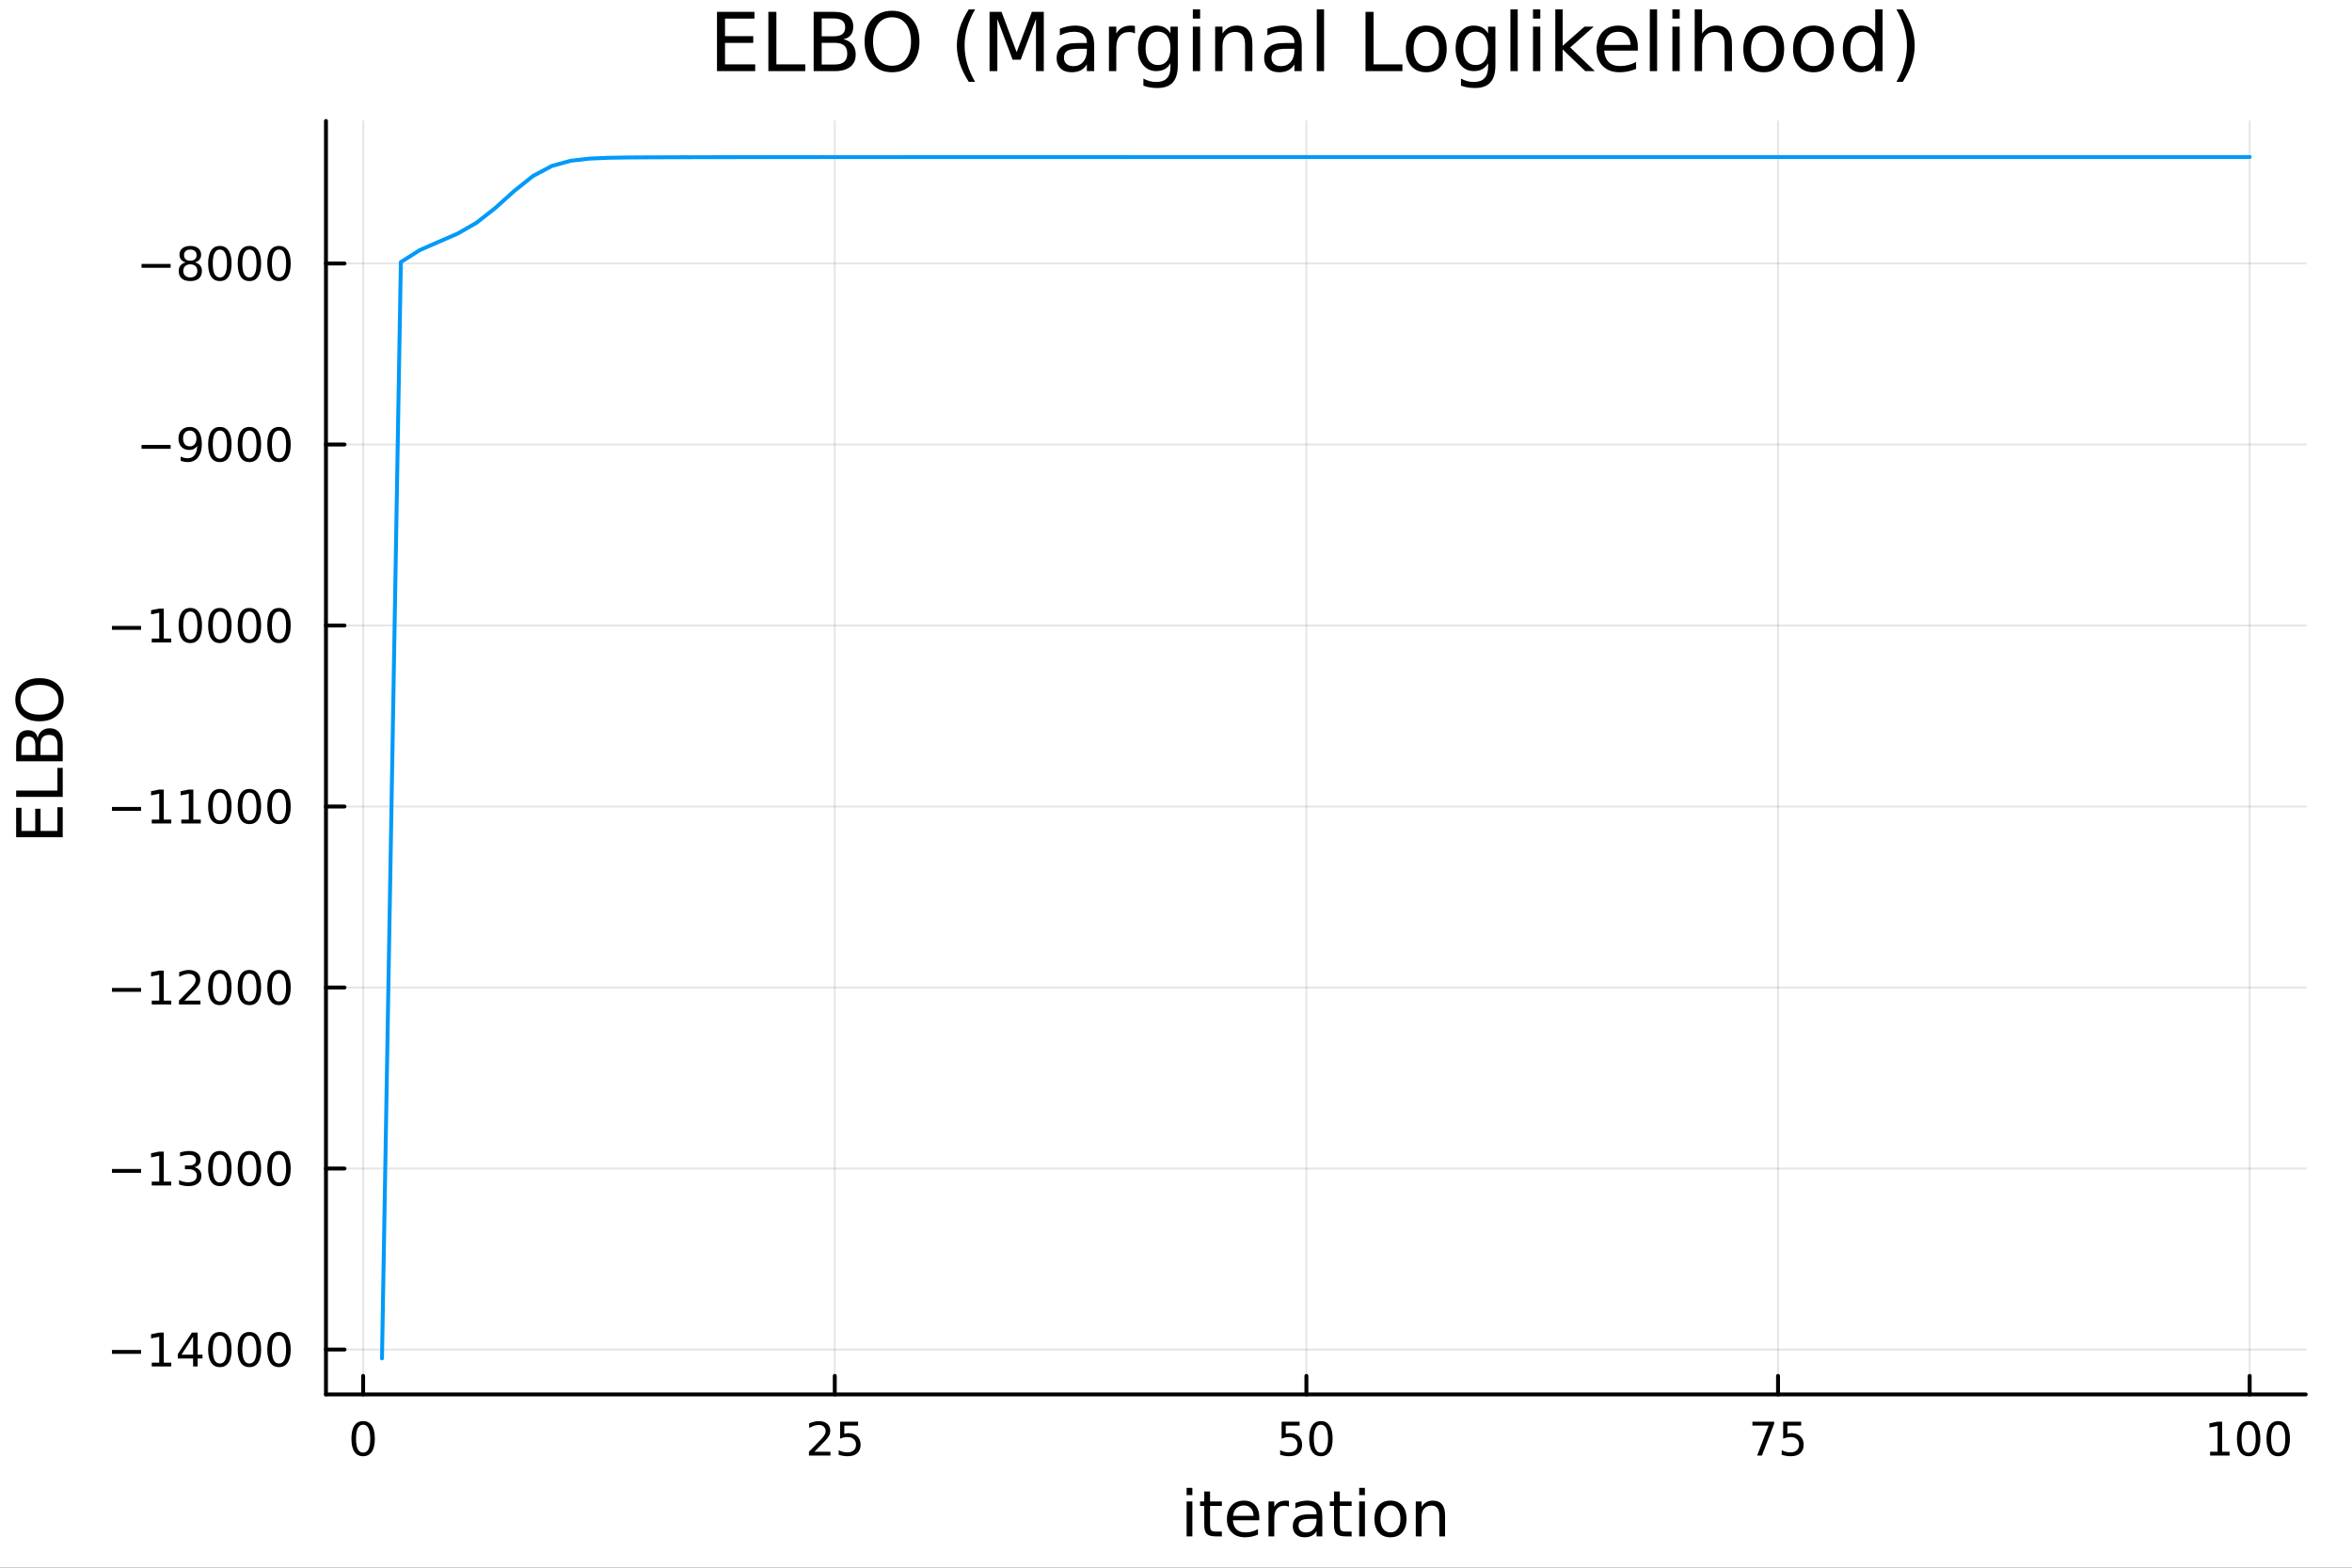 <?xml version="1.0" encoding="utf-8"?>
<svg xmlns="http://www.w3.org/2000/svg" xmlns:xlink="http://www.w3.org/1999/xlink" width="600" height="400" viewBox="0 0 2400 1600">
<rect x="0" y="0" width="2400" height="1600" fill="#333333" stroke="none"/>
<defs>
  <clipPath id="clip140">
    <rect x="0" y="0" width="2400" height="1600"/>
  </clipPath>
</defs>
<path clip-path="url(#clip140)" d="M0 1600 L2400 1600 L2400 0 L0 0  Z" fill="#ffffff" fill-rule="evenodd" fill-opacity="1"/>
<defs>
  <clipPath id="clip141">
    <rect x="480" y="0" width="1681" height="1600"/>
  </clipPath>
</defs>
<path clip-path="url(#clip140)" d="M332.62 1423.18 L2352.76 1423.18 L2352.76 123.472 L332.62 123.472  Z" fill="#ffffff" fill-rule="evenodd" fill-opacity="1"/>
<defs>
  <clipPath id="clip142">
    <rect x="332" y="123" width="2021" height="1301"/>
  </clipPath>
</defs>
<polyline clip-path="url(#clip142)" style="stroke:#000000; stroke-linecap:round; stroke-linejoin:round; stroke-width:2; stroke-opacity:0.1; fill:none" points="370.544,1423.18 370.544,123.472 "/>
<polyline clip-path="url(#clip142)" style="stroke:#000000; stroke-linecap:round; stroke-linejoin:round; stroke-width:2; stroke-opacity:0.1; fill:none" points="851.803,1423.18 851.803,123.472 "/>
<polyline clip-path="url(#clip142)" style="stroke:#000000; stroke-linecap:round; stroke-linejoin:round; stroke-width:2; stroke-opacity:0.1; fill:none" points="1333.06,1423.18 1333.06,123.472 "/>
<polyline clip-path="url(#clip142)" style="stroke:#000000; stroke-linecap:round; stroke-linejoin:round; stroke-width:2; stroke-opacity:0.1; fill:none" points="1814.32,1423.18 1814.32,123.472 "/>
<polyline clip-path="url(#clip142)" style="stroke:#000000; stroke-linecap:round; stroke-linejoin:round; stroke-width:2; stroke-opacity:0.1; fill:none" points="2295.58,1423.18 2295.58,123.472 "/>
<polyline clip-path="url(#clip142)" style="stroke:#000000; stroke-linecap:round; stroke-linejoin:round; stroke-width:2; stroke-opacity:0.1; fill:none" points="332.62,1377.35 2352.76,1377.35 "/>
<polyline clip-path="url(#clip142)" style="stroke:#000000; stroke-linecap:round; stroke-linejoin:round; stroke-width:2; stroke-opacity:0.1; fill:none" points="332.62,1192.61 2352.76,1192.61 "/>
<polyline clip-path="url(#clip142)" style="stroke:#000000; stroke-linecap:round; stroke-linejoin:round; stroke-width:2; stroke-opacity:0.1; fill:none" points="332.62,1007.87 2352.76,1007.87 "/>
<polyline clip-path="url(#clip142)" style="stroke:#000000; stroke-linecap:round; stroke-linejoin:round; stroke-width:2; stroke-opacity:0.1; fill:none" points="332.62,823.135 2352.76,823.135 "/>
<polyline clip-path="url(#clip142)" style="stroke:#000000; stroke-linecap:round; stroke-linejoin:round; stroke-width:2; stroke-opacity:0.1; fill:none" points="332.62,638.396 2352.76,638.396 "/>
<polyline clip-path="url(#clip142)" style="stroke:#000000; stroke-linecap:round; stroke-linejoin:round; stroke-width:2; stroke-opacity:0.1; fill:none" points="332.62,453.657 2352.76,453.657 "/>
<polyline clip-path="url(#clip142)" style="stroke:#000000; stroke-linecap:round; stroke-linejoin:round; stroke-width:2; stroke-opacity:0.1; fill:none" points="332.62,268.918 2352.76,268.918 "/>
<polyline clip-path="url(#clip140)" style="stroke:#000000; stroke-linecap:round; stroke-linejoin:round; stroke-width:4; stroke-opacity:1; fill:none" points="332.62,1423.18 2352.76,1423.18 "/>
<polyline clip-path="url(#clip140)" style="stroke:#000000; stroke-linecap:round; stroke-linejoin:round; stroke-width:4; stroke-opacity:1; fill:none" points="370.544,1423.18 370.544,1404.28 "/>
<polyline clip-path="url(#clip140)" style="stroke:#000000; stroke-linecap:round; stroke-linejoin:round; stroke-width:4; stroke-opacity:1; fill:none" points="851.803,1423.18 851.803,1404.28 "/>
<polyline clip-path="url(#clip140)" style="stroke:#000000; stroke-linecap:round; stroke-linejoin:round; stroke-width:4; stroke-opacity:1; fill:none" points="1333.06,1423.18 1333.06,1404.28 "/>
<polyline clip-path="url(#clip140)" style="stroke:#000000; stroke-linecap:round; stroke-linejoin:round; stroke-width:4; stroke-opacity:1; fill:none" points="1814.32,1423.18 1814.32,1404.28 "/>
<polyline clip-path="url(#clip140)" style="stroke:#000000; stroke-linecap:round; stroke-linejoin:round; stroke-width:4; stroke-opacity:1; fill:none" points="2295.58,1423.18 2295.58,1404.28 "/>
<path clip-path="url(#clip140)" d="M370.544 1454.1 Q366.932 1454.1 365.104 1457.66 Q363.298 1461.2 363.298 1468.33 Q363.298 1475.44 365.104 1479.01 Q366.932 1482.55 370.544 1482.55 Q374.178 1482.55 375.983 1479.01 Q377.812 1475.44 377.812 1468.33 Q377.812 1461.2 375.983 1457.66 Q374.178 1454.1 370.544 1454.1 M370.544 1450.39 Q376.354 1450.39 379.409 1455 Q382.488 1459.58 382.488 1468.33 Q382.488 1477.06 379.409 1481.67 Q376.354 1486.25 370.544 1486.25 Q364.733 1486.25 361.655 1481.67 Q358.599 1477.06 358.599 1468.33 Q358.599 1459.58 361.655 1455 Q364.733 1450.39 370.544 1450.39 Z" fill="#000000" fill-rule="nonzero" fill-opacity="1" /><path clip-path="url(#clip140)" d="M831.074 1481.64 L847.394 1481.64 L847.394 1485.58 L825.449 1485.58 L825.449 1481.64 Q828.111 1478.89 832.695 1474.26 Q837.301 1469.61 838.482 1468.27 Q840.727 1465.74 841.607 1464.01 Q842.509 1462.25 842.509 1460.56 Q842.509 1457.8 840.565 1456.07 Q838.644 1454.33 835.542 1454.33 Q833.343 1454.33 830.889 1455.09 Q828.458 1455.86 825.681 1457.41 L825.681 1452.69 Q828.505 1451.55 830.958 1450.97 Q833.412 1450.39 835.449 1450.39 Q840.819 1450.39 844.014 1453.08 Q847.208 1455.77 847.208 1460.26 Q847.208 1462.39 846.398 1464.31 Q845.611 1466.2 843.505 1468.8 Q842.926 1469.47 839.824 1472.69 Q836.722 1475.88 831.074 1481.64 Z" fill="#000000" fill-rule="nonzero" fill-opacity="1" /><path clip-path="url(#clip140)" d="M857.255 1451.02 L875.611 1451.02 L875.611 1454.96 L861.537 1454.96 L861.537 1463.43 Q862.555 1463.08 863.574 1462.92 Q864.593 1462.73 865.611 1462.73 Q871.398 1462.73 874.778 1465.9 Q878.157 1469.08 878.157 1474.49 Q878.157 1480.07 874.685 1483.17 Q871.213 1486.25 864.893 1486.25 Q862.718 1486.25 860.449 1485.88 Q858.204 1485.51 855.796 1484.77 L855.796 1480.07 Q857.88 1481.2 860.102 1481.76 Q862.324 1482.32 864.801 1482.32 Q868.805 1482.32 871.143 1480.21 Q873.481 1478.1 873.481 1474.49 Q873.481 1470.88 871.143 1468.77 Q868.805 1466.67 864.801 1466.67 Q862.926 1466.67 861.051 1467.08 Q859.199 1467.5 857.255 1468.38 L857.255 1451.02 Z" fill="#000000" fill-rule="nonzero" fill-opacity="1" /><path clip-path="url(#clip140)" d="M1307.76 1451.02 L1326.12 1451.02 L1326.12 1454.96 L1312.04 1454.96 L1312.04 1463.43 Q1313.06 1463.08 1314.08 1462.92 Q1315.1 1462.73 1316.12 1462.73 Q1321.91 1462.73 1325.29 1465.9 Q1328.66 1469.08 1328.66 1474.49 Q1328.66 1480.07 1325.19 1483.17 Q1321.72 1486.25 1315.4 1486.25 Q1313.23 1486.25 1310.96 1485.88 Q1308.71 1485.51 1306.3 1484.77 L1306.3 1480.07 Q1308.39 1481.2 1310.61 1481.76 Q1312.83 1482.32 1315.31 1482.32 Q1319.31 1482.32 1321.65 1480.21 Q1323.99 1478.1 1323.99 1474.49 Q1323.99 1470.88 1321.65 1468.77 Q1319.31 1466.67 1315.31 1466.67 Q1313.43 1466.67 1311.56 1467.08 Q1309.71 1467.5 1307.76 1468.38 L1307.76 1451.02 Z" fill="#000000" fill-rule="nonzero" fill-opacity="1" /><path clip-path="url(#clip140)" d="M1347.88 1454.1 Q1344.27 1454.1 1342.44 1457.66 Q1340.63 1461.2 1340.63 1468.33 Q1340.63 1475.44 1342.44 1479.01 Q1344.27 1482.55 1347.88 1482.55 Q1351.51 1482.55 1353.32 1479.01 Q1355.15 1475.44 1355.15 1468.33 Q1355.15 1461.2 1353.32 1457.66 Q1351.51 1454.1 1347.88 1454.1 M1347.88 1450.39 Q1353.69 1450.39 1356.74 1455 Q1359.82 1459.58 1359.82 1468.33 Q1359.82 1477.06 1356.74 1481.67 Q1353.69 1486.25 1347.88 1486.25 Q1342.07 1486.25 1338.99 1481.67 Q1335.93 1477.06 1335.93 1468.33 Q1335.93 1459.58 1338.99 1455 Q1342.07 1450.39 1347.88 1450.39 Z" fill="#000000" fill-rule="nonzero" fill-opacity="1" /><path clip-path="url(#clip140)" d="M1788.18 1451.02 L1810.4 1451.02 L1810.4 1453.01 L1797.85 1485.58 L1792.97 1485.58 L1804.77 1454.96 L1788.18 1454.96 L1788.18 1451.02 Z" fill="#000000" fill-rule="nonzero" fill-opacity="1" /><path clip-path="url(#clip140)" d="M1819.57 1451.02 L1837.92 1451.02 L1837.92 1454.96 L1823.85 1454.96 L1823.85 1463.43 Q1824.87 1463.08 1825.89 1462.92 Q1826.9 1462.73 1827.92 1462.73 Q1833.71 1462.73 1837.09 1465.9 Q1840.47 1469.08 1840.47 1474.49 Q1840.47 1480.07 1837 1483.17 Q1833.52 1486.25 1827.2 1486.25 Q1825.03 1486.25 1822.76 1485.88 Q1820.51 1485.51 1818.11 1484.77 L1818.11 1480.07 Q1820.19 1481.2 1822.41 1481.76 Q1824.64 1482.32 1827.11 1482.32 Q1831.12 1482.32 1833.45 1480.21 Q1835.79 1478.1 1835.79 1474.49 Q1835.79 1470.88 1833.45 1468.77 Q1831.12 1466.67 1827.11 1466.67 Q1825.24 1466.67 1823.36 1467.08 Q1821.51 1467.5 1819.57 1468.38 L1819.57 1451.02 Z" fill="#000000" fill-rule="nonzero" fill-opacity="1" /><path clip-path="url(#clip140)" d="M2255.19 1481.64 L2262.83 1481.64 L2262.83 1455.28 L2254.52 1456.95 L2254.52 1452.69 L2262.78 1451.02 L2267.46 1451.02 L2267.46 1481.64 L2275.1 1481.64 L2275.1 1485.58 L2255.19 1485.58 L2255.19 1481.64 Z" fill="#000000" fill-rule="nonzero" fill-opacity="1" /><path clip-path="url(#clip140)" d="M2294.54 1454.1 Q2290.93 1454.1 2289.1 1457.66 Q2287.3 1461.2 2287.3 1468.33 Q2287.3 1475.44 2289.1 1479.01 Q2290.93 1482.55 2294.54 1482.55 Q2298.17 1482.55 2299.98 1479.01 Q2301.81 1475.44 2301.81 1468.33 Q2301.81 1461.2 2299.98 1457.66 Q2298.17 1454.1 2294.54 1454.1 M2294.54 1450.39 Q2300.35 1450.39 2303.41 1455 Q2306.48 1459.58 2306.48 1468.33 Q2306.48 1477.06 2303.41 1481.67 Q2300.35 1486.25 2294.54 1486.25 Q2288.73 1486.25 2285.65 1481.67 Q2282.6 1477.06 2282.6 1468.33 Q2282.6 1459.58 2285.65 1455 Q2288.73 1450.39 2294.54 1450.39 Z" fill="#000000" fill-rule="nonzero" fill-opacity="1" /><path clip-path="url(#clip140)" d="M2324.7 1454.1 Q2321.09 1454.1 2319.26 1457.66 Q2317.46 1461.2 2317.46 1468.33 Q2317.46 1475.44 2319.26 1479.01 Q2321.09 1482.55 2324.7 1482.55 Q2328.34 1482.55 2330.14 1479.01 Q2331.97 1475.44 2331.97 1468.33 Q2331.97 1461.2 2330.14 1457.66 Q2328.34 1454.1 2324.7 1454.1 M2324.7 1450.39 Q2330.51 1450.39 2333.57 1455 Q2336.65 1459.58 2336.65 1468.33 Q2336.65 1477.06 2333.57 1481.67 Q2330.51 1486.25 2324.7 1486.25 Q2318.89 1486.25 2315.81 1481.67 Q2312.76 1477.06 2312.76 1468.33 Q2312.76 1459.58 2315.81 1455 Q2318.89 1450.39 2324.7 1450.39 Z" fill="#000000" fill-rule="nonzero" fill-opacity="1" /><path clip-path="url(#clip140)" d="M1210.84 1532.4 L1216.69 1532.4 L1216.69 1568.04 L1210.84 1568.04 L1210.84 1532.4 M1210.84 1518.52 L1216.69 1518.52 L1216.69 1525.93 L1210.84 1525.93 L1210.84 1518.52 Z" fill="#000000" fill-rule="nonzero" fill-opacity="1" /><path clip-path="url(#clip140)" d="M1234.74 1522.27 L1234.74 1532.4 L1246.8 1532.4 L1246.8 1536.95 L1234.74 1536.95 L1234.74 1556.3 Q1234.74 1560.66 1235.92 1561.9 Q1237.13 1563.14 1240.79 1563.14 L1246.8 1563.14 L1246.8 1568.04 L1240.79 1568.04 Q1234.01 1568.04 1231.43 1565.53 Q1228.85 1562.98 1228.85 1556.3 L1228.85 1536.95 L1224.56 1536.95 L1224.56 1532.4 L1228.85 1532.4 L1228.85 1522.27 L1234.74 1522.27 Z" fill="#000000" fill-rule="nonzero" fill-opacity="1" /><path clip-path="url(#clip140)" d="M1285 1548.76 L1285 1551.62 L1258.07 1551.62 Q1258.45 1557.67 1261.7 1560.85 Q1264.98 1564 1270.8 1564 Q1274.18 1564 1277.33 1563.17 Q1280.51 1562.35 1283.63 1560.69 L1283.63 1566.23 Q1280.48 1567.57 1277.17 1568.27 Q1273.86 1568.97 1270.45 1568.97 Q1261.92 1568.97 1256.93 1564 Q1251.96 1559.04 1251.96 1550.57 Q1251.96 1541.82 1256.67 1536.69 Q1261.41 1531.54 1269.43 1531.54 Q1276.63 1531.54 1280.8 1536.18 Q1285 1540.8 1285 1548.76 M1279.14 1547.04 Q1279.08 1542.23 1276.44 1539.37 Q1273.83 1536.5 1269.5 1536.5 Q1264.6 1536.5 1261.64 1539.27 Q1258.71 1542.04 1258.26 1547.07 L1279.14 1547.04 Z" fill="#000000" fill-rule="nonzero" fill-opacity="1" /><path clip-path="url(#clip140)" d="M1315.27 1537.87 Q1314.28 1537.3 1313.1 1537.04 Q1311.96 1536.76 1310.56 1536.76 Q1305.59 1536.76 1302.92 1540 Q1300.28 1543.22 1300.28 1549.27 L1300.28 1568.04 L1294.39 1568.04 L1294.39 1532.4 L1300.28 1532.4 L1300.28 1537.93 Q1302.12 1534.69 1305.08 1533.13 Q1308.04 1531.54 1312.28 1531.54 Q1312.88 1531.54 1313.61 1531.63 Q1314.34 1531.7 1315.24 1531.85 L1315.27 1537.87 Z" fill="#000000" fill-rule="nonzero" fill-opacity="1" /><path clip-path="url(#clip140)" d="M1337.61 1550.12 Q1330.51 1550.12 1327.78 1551.75 Q1325.04 1553.37 1325.04 1557.29 Q1325.04 1560.4 1327.08 1562.25 Q1329.15 1564.07 1332.68 1564.07 Q1337.55 1564.07 1340.48 1560.63 Q1343.44 1557.16 1343.44 1551.43 L1343.44 1550.12 L1337.61 1550.12 M1349.29 1547.71 L1349.29 1568.04 L1343.44 1568.04 L1343.44 1562.63 Q1341.43 1565.88 1338.44 1567.44 Q1335.45 1568.97 1331.12 1568.97 Q1325.64 1568.97 1322.4 1565.91 Q1319.18 1562.82 1319.18 1557.67 Q1319.18 1551.65 1323.19 1548.6 Q1327.24 1545.54 1335.22 1545.54 L1343.44 1545.54 L1343.44 1544.97 Q1343.44 1540.93 1340.76 1538.73 Q1338.12 1536.5 1333.31 1536.5 Q1330.26 1536.5 1327.36 1537.23 Q1324.47 1537.97 1321.79 1539.43 L1321.79 1534.02 Q1325.01 1532.78 1328.03 1532.17 Q1331.05 1531.54 1333.92 1531.54 Q1341.65 1531.54 1345.47 1535.55 Q1349.29 1539.56 1349.29 1547.71 Z" fill="#000000" fill-rule="nonzero" fill-opacity="1" /><path clip-path="url(#clip140)" d="M1367.15 1522.27 L1367.15 1532.4 L1379.21 1532.4 L1379.21 1536.95 L1367.15 1536.95 L1367.15 1556.3 Q1367.15 1560.66 1368.33 1561.9 Q1369.54 1563.14 1373.2 1563.14 L1379.21 1563.14 L1379.21 1568.04 L1373.2 1568.04 Q1366.42 1568.04 1363.84 1565.53 Q1361.26 1562.98 1361.26 1556.3 L1361.26 1536.95 L1356.96 1536.95 L1356.96 1532.4 L1361.26 1532.4 L1361.26 1522.27 L1367.15 1522.27 Z" fill="#000000" fill-rule="nonzero" fill-opacity="1" /><path clip-path="url(#clip140)" d="M1386.91 1532.4 L1392.77 1532.4 L1392.77 1568.04 L1386.91 1568.04 L1386.91 1532.4 M1386.91 1518.52 L1392.77 1518.52 L1392.77 1525.93 L1386.91 1525.93 L1386.91 1518.52 Z" fill="#000000" fill-rule="nonzero" fill-opacity="1" /><path clip-path="url(#clip140)" d="M1418.84 1536.5 Q1414.13 1536.5 1411.39 1540.19 Q1408.65 1543.85 1408.65 1550.25 Q1408.65 1556.65 1411.36 1560.34 Q1414.1 1564 1418.84 1564 Q1423.52 1564 1426.25 1560.31 Q1428.99 1556.62 1428.99 1550.25 Q1428.99 1543.92 1426.25 1540.23 Q1423.52 1536.5 1418.84 1536.5 M1418.84 1531.54 Q1426.48 1531.54 1430.84 1536.5 Q1435.2 1541.47 1435.2 1550.25 Q1435.2 1559 1430.84 1564 Q1426.48 1568.97 1418.84 1568.97 Q1411.17 1568.97 1406.81 1564 Q1402.48 1559 1402.48 1550.25 Q1402.48 1541.47 1406.81 1536.5 Q1411.17 1531.54 1418.84 1531.54 Z" fill="#000000" fill-rule="nonzero" fill-opacity="1" /><path clip-path="url(#clip140)" d="M1474.54 1546.53 L1474.54 1568.04 L1468.68 1568.04 L1468.68 1546.72 Q1468.68 1541.66 1466.71 1539.14 Q1464.73 1536.63 1460.79 1536.63 Q1456.05 1536.63 1453.31 1539.65 Q1450.57 1542.68 1450.57 1547.9 L1450.57 1568.04 L1444.68 1568.04 L1444.68 1532.4 L1450.57 1532.4 L1450.57 1537.93 Q1452.67 1534.72 1455.5 1533.13 Q1458.37 1531.54 1462.09 1531.54 Q1468.24 1531.54 1471.39 1535.36 Q1474.54 1539.14 1474.54 1546.53 Z" fill="#000000" fill-rule="nonzero" fill-opacity="1" /><polyline clip-path="url(#clip140)" style="stroke:#000000; stroke-linecap:round; stroke-linejoin:round; stroke-width:4; stroke-opacity:1; fill:none" points="332.62,1423.18 332.62,123.472 "/>
<polyline clip-path="url(#clip140)" style="stroke:#000000; stroke-linecap:round; stroke-linejoin:round; stroke-width:4; stroke-opacity:1; fill:none" points="332.62,1377.35 351.518,1377.35 "/>
<polyline clip-path="url(#clip140)" style="stroke:#000000; stroke-linecap:round; stroke-linejoin:round; stroke-width:4; stroke-opacity:1; fill:none" points="332.62,1192.61 351.518,1192.61 "/>
<polyline clip-path="url(#clip140)" style="stroke:#000000; stroke-linecap:round; stroke-linejoin:round; stroke-width:4; stroke-opacity:1; fill:none" points="332.62,1007.87 351.518,1007.87 "/>
<polyline clip-path="url(#clip140)" style="stroke:#000000; stroke-linecap:round; stroke-linejoin:round; stroke-width:4; stroke-opacity:1; fill:none" points="332.62,823.135 351.518,823.135 "/>
<polyline clip-path="url(#clip140)" style="stroke:#000000; stroke-linecap:round; stroke-linejoin:round; stroke-width:4; stroke-opacity:1; fill:none" points="332.62,638.396 351.518,638.396 "/>
<polyline clip-path="url(#clip140)" style="stroke:#000000; stroke-linecap:round; stroke-linejoin:round; stroke-width:4; stroke-opacity:1; fill:none" points="332.62,453.657 351.518,453.657 "/>
<polyline clip-path="url(#clip140)" style="stroke:#000000; stroke-linecap:round; stroke-linejoin:round; stroke-width:4; stroke-opacity:1; fill:none" points="332.62,268.918 351.518,268.918 "/>
<path clip-path="url(#clip140)" d="M114.26 1377.8 L143.936 1377.8 L143.936 1381.74 L114.26 1381.74 L114.26 1377.8 Z" fill="#000000" fill-rule="nonzero" fill-opacity="1" /><path clip-path="url(#clip140)" d="M154.839 1390.7 L162.477 1390.7 L162.477 1364.33 L154.167 1366 L154.167 1361.74 L162.431 1360.07 L167.107 1360.07 L167.107 1390.7 L174.746 1390.7 L174.746 1394.63 L154.839 1394.63 L154.839 1390.7 Z" fill="#000000" fill-rule="nonzero" fill-opacity="1" /><path clip-path="url(#clip140)" d="M197.037 1364.15 L185.232 1382.6 L197.037 1382.6 L197.037 1364.15 M195.811 1360.07 L201.69 1360.07 L201.69 1382.6 L206.621 1382.6 L206.621 1386.48 L201.69 1386.48 L201.69 1394.63 L197.037 1394.63 L197.037 1386.48 L181.436 1386.48 L181.436 1381.97 L195.811 1360.07 Z" fill="#000000" fill-rule="nonzero" fill-opacity="1" /><path clip-path="url(#clip140)" d="M224.352 1363.15 Q220.741 1363.15 218.912 1366.72 Q217.107 1370.26 217.107 1377.39 Q217.107 1384.49 218.912 1388.06 Q220.741 1391.6 224.352 1391.6 Q227.986 1391.6 229.792 1388.06 Q231.621 1384.49 231.621 1377.39 Q231.621 1370.26 229.792 1366.72 Q227.986 1363.15 224.352 1363.15 M224.352 1359.45 Q230.162 1359.45 233.218 1364.05 Q236.297 1368.64 236.297 1377.39 Q236.297 1386.11 233.218 1390.72 Q230.162 1395.3 224.352 1395.3 Q218.542 1395.3 215.463 1390.72 Q212.408 1386.11 212.408 1377.39 Q212.408 1368.64 215.463 1364.05 Q218.542 1359.45 224.352 1359.45 Z" fill="#000000" fill-rule="nonzero" fill-opacity="1" /><path clip-path="url(#clip140)" d="M254.514 1363.15 Q250.903 1363.15 249.074 1366.72 Q247.269 1370.26 247.269 1377.39 Q247.269 1384.49 249.074 1388.06 Q250.903 1391.6 254.514 1391.6 Q258.148 1391.6 259.954 1388.06 Q261.783 1384.49 261.783 1377.39 Q261.783 1370.26 259.954 1366.72 Q258.148 1363.15 254.514 1363.15 M254.514 1359.45 Q260.324 1359.45 263.38 1364.05 Q266.458 1368.64 266.458 1377.39 Q266.458 1386.11 263.38 1390.72 Q260.324 1395.3 254.514 1395.3 Q248.704 1395.3 245.625 1390.72 Q242.57 1386.11 242.57 1377.39 Q242.57 1368.64 245.625 1364.05 Q248.704 1359.45 254.514 1359.45 Z" fill="#000000" fill-rule="nonzero" fill-opacity="1" /><path clip-path="url(#clip140)" d="M284.676 1363.15 Q281.065 1363.15 279.236 1366.72 Q277.431 1370.26 277.431 1377.39 Q277.431 1384.49 279.236 1388.06 Q281.065 1391.6 284.676 1391.6 Q288.31 1391.6 290.116 1388.06 Q291.944 1384.49 291.944 1377.39 Q291.944 1370.26 290.116 1366.72 Q288.31 1363.15 284.676 1363.15 M284.676 1359.45 Q290.486 1359.45 293.542 1364.05 Q296.62 1368.64 296.62 1377.39 Q296.62 1386.11 293.542 1390.72 Q290.486 1395.3 284.676 1395.3 Q278.866 1395.3 275.787 1390.72 Q272.732 1386.11 272.732 1377.39 Q272.732 1368.64 275.787 1364.05 Q278.866 1359.45 284.676 1359.45 Z" fill="#000000" fill-rule="nonzero" fill-opacity="1" /><path clip-path="url(#clip140)" d="M114.26 1193.07 L143.936 1193.07 L143.936 1197 L114.26 1197 L114.26 1193.07 Z" fill="#000000" fill-rule="nonzero" fill-opacity="1" /><path clip-path="url(#clip140)" d="M154.839 1205.96 L162.477 1205.96 L162.477 1179.59 L154.167 1181.26 L154.167 1177 L162.431 1175.33 L167.107 1175.33 L167.107 1205.96 L174.746 1205.96 L174.746 1209.89 L154.839 1209.89 L154.839 1205.96 Z" fill="#000000" fill-rule="nonzero" fill-opacity="1" /><path clip-path="url(#clip140)" d="M198.357 1191.26 Q201.713 1191.98 203.588 1194.25 Q205.487 1196.51 205.487 1199.85 Q205.487 1204.96 201.968 1207.76 Q198.45 1210.57 191.968 1210.57 Q189.792 1210.57 187.477 1210.13 Q185.186 1209.71 182.732 1208.85 L182.732 1204.34 Q184.676 1205.47 186.991 1206.05 Q189.306 1206.63 191.829 1206.63 Q196.227 1206.63 198.519 1204.89 Q200.834 1203.16 200.834 1199.85 Q200.834 1196.79 198.681 1195.08 Q196.551 1193.34 192.732 1193.34 L188.704 1193.34 L188.704 1189.5 L192.917 1189.5 Q196.366 1189.5 198.195 1188.13 Q200.024 1186.75 200.024 1184.15 Q200.024 1181.49 198.125 1180.08 Q196.25 1178.64 192.732 1178.64 Q190.811 1178.64 188.612 1179.06 Q186.413 1179.48 183.774 1180.36 L183.774 1176.19 Q186.436 1175.45 188.75 1175.08 Q191.088 1174.71 193.149 1174.71 Q198.473 1174.71 201.575 1177.14 Q204.676 1179.55 204.676 1183.67 Q204.676 1186.54 203.033 1188.53 Q201.389 1190.5 198.357 1191.26 Z" fill="#000000" fill-rule="nonzero" fill-opacity="1" /><path clip-path="url(#clip140)" d="M224.352 1178.41 Q220.741 1178.41 218.912 1181.98 Q217.107 1185.52 217.107 1192.65 Q217.107 1199.75 218.912 1203.32 Q220.741 1206.86 224.352 1206.86 Q227.986 1206.86 229.792 1203.32 Q231.621 1199.75 231.621 1192.65 Q231.621 1185.52 229.792 1181.98 Q227.986 1178.41 224.352 1178.41 M224.352 1174.71 Q230.162 1174.71 233.218 1179.32 Q236.297 1183.9 236.297 1192.65 Q236.297 1201.38 233.218 1205.98 Q230.162 1210.57 224.352 1210.57 Q218.542 1210.57 215.463 1205.98 Q212.408 1201.38 212.408 1192.65 Q212.408 1183.9 215.463 1179.32 Q218.542 1174.71 224.352 1174.71 Z" fill="#000000" fill-rule="nonzero" fill-opacity="1" /><path clip-path="url(#clip140)" d="M254.514 1178.41 Q250.903 1178.41 249.074 1181.98 Q247.269 1185.52 247.269 1192.65 Q247.269 1199.75 249.074 1203.32 Q250.903 1206.86 254.514 1206.86 Q258.148 1206.86 259.954 1203.32 Q261.783 1199.75 261.783 1192.65 Q261.783 1185.52 259.954 1181.98 Q258.148 1178.41 254.514 1178.41 M254.514 1174.71 Q260.324 1174.71 263.38 1179.32 Q266.458 1183.9 266.458 1192.65 Q266.458 1201.38 263.38 1205.98 Q260.324 1210.57 254.514 1210.57 Q248.704 1210.57 245.625 1205.98 Q242.57 1201.38 242.57 1192.65 Q242.57 1183.9 245.625 1179.32 Q248.704 1174.71 254.514 1174.71 Z" fill="#000000" fill-rule="nonzero" fill-opacity="1" /><path clip-path="url(#clip140)" d="M284.676 1178.41 Q281.065 1178.41 279.236 1181.98 Q277.431 1185.52 277.431 1192.65 Q277.431 1199.75 279.236 1203.32 Q281.065 1206.86 284.676 1206.86 Q288.31 1206.86 290.116 1203.32 Q291.944 1199.75 291.944 1192.65 Q291.944 1185.52 290.116 1181.98 Q288.31 1178.41 284.676 1178.41 M284.676 1174.71 Q290.486 1174.71 293.542 1179.32 Q296.62 1183.9 296.62 1192.65 Q296.62 1201.38 293.542 1205.98 Q290.486 1210.57 284.676 1210.57 Q278.866 1210.57 275.787 1205.98 Q272.732 1201.38 272.732 1192.65 Q272.732 1183.9 275.787 1179.32 Q278.866 1174.71 284.676 1174.71 Z" fill="#000000" fill-rule="nonzero" fill-opacity="1" /><path clip-path="url(#clip140)" d="M114.26 1008.33 L143.936 1008.33 L143.936 1012.26 L114.26 1012.26 L114.26 1008.33 Z" fill="#000000" fill-rule="nonzero" fill-opacity="1" /><path clip-path="url(#clip140)" d="M154.839 1021.22 L162.477 1021.22 L162.477 994.854 L154.167 996.521 L154.167 992.261 L162.431 990.595 L167.107 990.595 L167.107 1021.22 L174.746 1021.22 L174.746 1025.15 L154.839 1025.15 L154.839 1021.22 Z" fill="#000000" fill-rule="nonzero" fill-opacity="1" /><path clip-path="url(#clip140)" d="M188.218 1021.22 L204.537 1021.22 L204.537 1025.15 L182.593 1025.15 L182.593 1021.22 Q185.255 1018.46 189.838 1013.84 Q194.445 1009.18 195.625 1007.84 Q197.871 1005.32 198.75 1003.58 Q199.653 1001.82 199.653 1000.13 Q199.653 997.377 197.709 995.641 Q195.787 993.905 192.686 993.905 Q190.487 993.905 188.033 994.669 Q185.602 995.433 182.825 996.983 L182.825 992.261 Q185.649 991.127 188.102 990.548 Q190.556 989.97 192.593 989.97 Q197.963 989.97 201.158 992.655 Q204.352 995.34 204.352 999.831 Q204.352 1001.96 203.542 1003.88 Q202.755 1005.78 200.649 1008.37 Q200.07 1009.04 196.968 1012.26 Q193.866 1015.46 188.218 1021.22 Z" fill="#000000" fill-rule="nonzero" fill-opacity="1" /><path clip-path="url(#clip140)" d="M224.352 993.673 Q220.741 993.673 218.912 997.238 Q217.107 1000.78 217.107 1007.91 Q217.107 1015.02 218.912 1018.58 Q220.741 1022.12 224.352 1022.12 Q227.986 1022.12 229.792 1018.58 Q231.621 1015.02 231.621 1007.91 Q231.621 1000.78 229.792 997.238 Q227.986 993.673 224.352 993.673 M224.352 989.97 Q230.162 989.97 233.218 994.576 Q236.297 999.159 236.297 1007.91 Q236.297 1016.64 233.218 1021.24 Q230.162 1025.83 224.352 1025.83 Q218.542 1025.83 215.463 1021.24 Q212.408 1016.64 212.408 1007.91 Q212.408 999.159 215.463 994.576 Q218.542 989.97 224.352 989.97 Z" fill="#000000" fill-rule="nonzero" fill-opacity="1" /><path clip-path="url(#clip140)" d="M254.514 993.673 Q250.903 993.673 249.074 997.238 Q247.269 1000.78 247.269 1007.91 Q247.269 1015.02 249.074 1018.58 Q250.903 1022.12 254.514 1022.12 Q258.148 1022.12 259.954 1018.58 Q261.783 1015.02 261.783 1007.91 Q261.783 1000.78 259.954 997.238 Q258.148 993.673 254.514 993.673 M254.514 989.97 Q260.324 989.97 263.38 994.576 Q266.458 999.159 266.458 1007.91 Q266.458 1016.64 263.38 1021.24 Q260.324 1025.83 254.514 1025.83 Q248.704 1025.83 245.625 1021.24 Q242.57 1016.64 242.57 1007.91 Q242.57 999.159 245.625 994.576 Q248.704 989.97 254.514 989.97 Z" fill="#000000" fill-rule="nonzero" fill-opacity="1" /><path clip-path="url(#clip140)" d="M284.676 993.673 Q281.065 993.673 279.236 997.238 Q277.431 1000.78 277.431 1007.91 Q277.431 1015.02 279.236 1018.58 Q281.065 1022.12 284.676 1022.12 Q288.31 1022.12 290.116 1018.58 Q291.944 1015.02 291.944 1007.91 Q291.944 1000.78 290.116 997.238 Q288.31 993.673 284.676 993.673 M284.676 989.97 Q290.486 989.97 293.542 994.576 Q296.62 999.159 296.62 1007.91 Q296.62 1016.64 293.542 1021.24 Q290.486 1025.83 284.676 1025.83 Q278.866 1025.83 275.787 1021.24 Q272.732 1016.64 272.732 1007.91 Q272.732 999.159 275.787 994.576 Q278.866 989.97 284.676 989.97 Z" fill="#000000" fill-rule="nonzero" fill-opacity="1" /><path clip-path="url(#clip140)" d="M114.26 823.587 L143.936 823.587 L143.936 827.522 L114.26 827.522 L114.26 823.587 Z" fill="#000000" fill-rule="nonzero" fill-opacity="1" /><path clip-path="url(#clip140)" d="M154.839 836.48 L162.477 836.48 L162.477 810.115 L154.167 811.781 L154.167 807.522 L162.431 805.855 L167.107 805.855 L167.107 836.48 L174.746 836.48 L174.746 840.415 L154.839 840.415 L154.839 836.48 Z" fill="#000000" fill-rule="nonzero" fill-opacity="1" /><path clip-path="url(#clip140)" d="M185.001 836.48 L192.639 836.48 L192.639 810.115 L184.329 811.781 L184.329 807.522 L192.593 805.855 L197.269 805.855 L197.269 836.48 L204.908 836.48 L204.908 840.415 L185.001 840.415 L185.001 836.48 Z" fill="#000000" fill-rule="nonzero" fill-opacity="1" /><path clip-path="url(#clip140)" d="M224.352 808.934 Q220.741 808.934 218.912 812.499 Q217.107 816.041 217.107 823.17 Q217.107 830.277 218.912 833.841 Q220.741 837.383 224.352 837.383 Q227.986 837.383 229.792 833.841 Q231.621 830.277 231.621 823.17 Q231.621 816.041 229.792 812.499 Q227.986 808.934 224.352 808.934 M224.352 805.231 Q230.162 805.231 233.218 809.837 Q236.297 814.42 236.297 823.17 Q236.297 831.897 233.218 836.503 Q230.162 841.087 224.352 841.087 Q218.542 841.087 215.463 836.503 Q212.408 831.897 212.408 823.17 Q212.408 814.42 215.463 809.837 Q218.542 805.231 224.352 805.231 Z" fill="#000000" fill-rule="nonzero" fill-opacity="1" /><path clip-path="url(#clip140)" d="M254.514 808.934 Q250.903 808.934 249.074 812.499 Q247.269 816.041 247.269 823.17 Q247.269 830.277 249.074 833.841 Q250.903 837.383 254.514 837.383 Q258.148 837.383 259.954 833.841 Q261.783 830.277 261.783 823.17 Q261.783 816.041 259.954 812.499 Q258.148 808.934 254.514 808.934 M254.514 805.231 Q260.324 805.231 263.38 809.837 Q266.458 814.42 266.458 823.17 Q266.458 831.897 263.38 836.503 Q260.324 841.087 254.514 841.087 Q248.704 841.087 245.625 836.503 Q242.57 831.897 242.57 823.17 Q242.57 814.42 245.625 809.837 Q248.704 805.231 254.514 805.231 Z" fill="#000000" fill-rule="nonzero" fill-opacity="1" /><path clip-path="url(#clip140)" d="M284.676 808.934 Q281.065 808.934 279.236 812.499 Q277.431 816.041 277.431 823.17 Q277.431 830.277 279.236 833.841 Q281.065 837.383 284.676 837.383 Q288.31 837.383 290.116 833.841 Q291.944 830.277 291.944 823.17 Q291.944 816.041 290.116 812.499 Q288.31 808.934 284.676 808.934 M284.676 805.231 Q290.486 805.231 293.542 809.837 Q296.62 814.42 296.62 823.17 Q296.62 831.897 293.542 836.503 Q290.486 841.087 284.676 841.087 Q278.866 841.087 275.787 836.503 Q272.732 831.897 272.732 823.17 Q272.732 814.42 275.787 809.837 Q278.866 805.231 284.676 805.231 Z" fill="#000000" fill-rule="nonzero" fill-opacity="1" /><path clip-path="url(#clip140)" d="M114.26 638.848 L143.936 638.848 L143.936 642.783 L114.26 642.783 L114.26 638.848 Z" fill="#000000" fill-rule="nonzero" fill-opacity="1" /><path clip-path="url(#clip140)" d="M154.839 651.741 L162.477 651.741 L162.477 625.376 L154.167 627.042 L154.167 622.783 L162.431 621.116 L167.107 621.116 L167.107 651.741 L174.746 651.741 L174.746 655.676 L154.839 655.676 L154.839 651.741 Z" fill="#000000" fill-rule="nonzero" fill-opacity="1" /><path clip-path="url(#clip140)" d="M194.19 624.195 Q190.579 624.195 188.75 627.76 Q186.945 631.302 186.945 638.431 Q186.945 645.538 188.75 649.102 Q190.579 652.644 194.19 652.644 Q197.825 652.644 199.63 649.102 Q201.459 645.538 201.459 638.431 Q201.459 631.302 199.63 627.76 Q197.825 624.195 194.19 624.195 M194.19 620.491 Q200 620.491 203.056 625.098 Q206.135 629.681 206.135 638.431 Q206.135 647.158 203.056 651.764 Q200 656.348 194.19 656.348 Q188.38 656.348 185.301 651.764 Q182.246 647.158 182.246 638.431 Q182.246 629.681 185.301 625.098 Q188.38 620.491 194.19 620.491 Z" fill="#000000" fill-rule="nonzero" fill-opacity="1" /><path clip-path="url(#clip140)" d="M224.352 624.195 Q220.741 624.195 218.912 627.76 Q217.107 631.302 217.107 638.431 Q217.107 645.538 218.912 649.102 Q220.741 652.644 224.352 652.644 Q227.986 652.644 229.792 649.102 Q231.621 645.538 231.621 638.431 Q231.621 631.302 229.792 627.76 Q227.986 624.195 224.352 624.195 M224.352 620.491 Q230.162 620.491 233.218 625.098 Q236.297 629.681 236.297 638.431 Q236.297 647.158 233.218 651.764 Q230.162 656.348 224.352 656.348 Q218.542 656.348 215.463 651.764 Q212.408 647.158 212.408 638.431 Q212.408 629.681 215.463 625.098 Q218.542 620.491 224.352 620.491 Z" fill="#000000" fill-rule="nonzero" fill-opacity="1" /><path clip-path="url(#clip140)" d="M254.514 624.195 Q250.903 624.195 249.074 627.76 Q247.269 631.302 247.269 638.431 Q247.269 645.538 249.074 649.102 Q250.903 652.644 254.514 652.644 Q258.148 652.644 259.954 649.102 Q261.783 645.538 261.783 638.431 Q261.783 631.302 259.954 627.76 Q258.148 624.195 254.514 624.195 M254.514 620.491 Q260.324 620.491 263.38 625.098 Q266.458 629.681 266.458 638.431 Q266.458 647.158 263.38 651.764 Q260.324 656.348 254.514 656.348 Q248.704 656.348 245.625 651.764 Q242.57 647.158 242.57 638.431 Q242.57 629.681 245.625 625.098 Q248.704 620.491 254.514 620.491 Z" fill="#000000" fill-rule="nonzero" fill-opacity="1" /><path clip-path="url(#clip140)" d="M284.676 624.195 Q281.065 624.195 279.236 627.76 Q277.431 631.302 277.431 638.431 Q277.431 645.538 279.236 649.102 Q281.065 652.644 284.676 652.644 Q288.31 652.644 290.116 649.102 Q291.944 645.538 291.944 638.431 Q291.944 631.302 290.116 627.76 Q288.31 624.195 284.676 624.195 M284.676 620.491 Q290.486 620.491 293.542 625.098 Q296.62 629.681 296.62 638.431 Q296.62 647.158 293.542 651.764 Q290.486 656.348 284.676 656.348 Q278.866 656.348 275.787 651.764 Q272.732 647.158 272.732 638.431 Q272.732 629.681 275.787 625.098 Q278.866 620.491 284.676 620.491 Z" fill="#000000" fill-rule="nonzero" fill-opacity="1" /><path clip-path="url(#clip140)" d="M144.422 454.109 L174.098 454.109 L174.098 458.044 L144.422 458.044 L144.422 454.109 Z" fill="#000000" fill-rule="nonzero" fill-opacity="1" /><path clip-path="url(#clip140)" d="M184.329 470.22 L184.329 465.96 Q186.088 466.794 187.894 467.234 Q189.7 467.673 191.436 467.673 Q196.065 467.673 198.496 464.572 Q200.95 461.447 201.297 455.104 Q199.954 457.095 197.894 458.16 Q195.834 459.224 193.334 459.224 Q188.149 459.224 185.116 456.099 Q182.107 452.951 182.107 447.511 Q182.107 442.187 185.255 438.97 Q188.403 435.752 193.635 435.752 Q199.63 435.752 202.778 440.359 Q205.949 444.942 205.949 453.692 Q205.949 461.863 202.061 466.747 Q198.195 471.609 191.644 471.609 Q189.885 471.609 188.079 471.261 Q186.274 470.914 184.329 470.22 M193.635 455.567 Q196.783 455.567 198.612 453.414 Q200.463 451.261 200.463 447.511 Q200.463 443.785 198.612 441.632 Q196.783 439.456 193.635 439.456 Q190.487 439.456 188.635 441.632 Q186.806 443.785 186.806 447.511 Q186.806 451.261 188.635 453.414 Q190.487 455.567 193.635 455.567 Z" fill="#000000" fill-rule="nonzero" fill-opacity="1" /><path clip-path="url(#clip140)" d="M224.352 439.456 Q220.741 439.456 218.912 443.021 Q217.107 446.562 217.107 453.692 Q217.107 460.798 218.912 464.363 Q220.741 467.905 224.352 467.905 Q227.986 467.905 229.792 464.363 Q231.621 460.798 231.621 453.692 Q231.621 446.562 229.792 443.021 Q227.986 439.456 224.352 439.456 M224.352 435.752 Q230.162 435.752 233.218 440.359 Q236.297 444.942 236.297 453.692 Q236.297 462.419 233.218 467.025 Q230.162 471.609 224.352 471.609 Q218.542 471.609 215.463 467.025 Q212.408 462.419 212.408 453.692 Q212.408 444.942 215.463 440.359 Q218.542 435.752 224.352 435.752 Z" fill="#000000" fill-rule="nonzero" fill-opacity="1" /><path clip-path="url(#clip140)" d="M254.514 439.456 Q250.903 439.456 249.074 443.021 Q247.269 446.562 247.269 453.692 Q247.269 460.798 249.074 464.363 Q250.903 467.905 254.514 467.905 Q258.148 467.905 259.954 464.363 Q261.783 460.798 261.783 453.692 Q261.783 446.562 259.954 443.021 Q258.148 439.456 254.514 439.456 M254.514 435.752 Q260.324 435.752 263.38 440.359 Q266.458 444.942 266.458 453.692 Q266.458 462.419 263.38 467.025 Q260.324 471.609 254.514 471.609 Q248.704 471.609 245.625 467.025 Q242.57 462.419 242.57 453.692 Q242.57 444.942 245.625 440.359 Q248.704 435.752 254.514 435.752 Z" fill="#000000" fill-rule="nonzero" fill-opacity="1" /><path clip-path="url(#clip140)" d="M284.676 439.456 Q281.065 439.456 279.236 443.021 Q277.431 446.562 277.431 453.692 Q277.431 460.798 279.236 464.363 Q281.065 467.905 284.676 467.905 Q288.31 467.905 290.116 464.363 Q291.944 460.798 291.944 453.692 Q291.944 446.562 290.116 443.021 Q288.31 439.456 284.676 439.456 M284.676 435.752 Q290.486 435.752 293.542 440.359 Q296.62 444.942 296.62 453.692 Q296.62 462.419 293.542 467.025 Q290.486 471.609 284.676 471.609 Q278.866 471.609 275.787 467.025 Q272.732 462.419 272.732 453.692 Q272.732 444.942 275.787 440.359 Q278.866 435.752 284.676 435.752 Z" fill="#000000" fill-rule="nonzero" fill-opacity="1" /><path clip-path="url(#clip140)" d="M144.422 269.37 L174.098 269.37 L174.098 273.305 L144.422 273.305 L144.422 269.37 Z" fill="#000000" fill-rule="nonzero" fill-opacity="1" /><path clip-path="url(#clip140)" d="M194.19 269.786 Q190.857 269.786 188.936 271.569 Q187.038 273.351 187.038 276.476 Q187.038 279.601 188.936 281.383 Q190.857 283.166 194.19 283.166 Q197.524 283.166 199.445 281.383 Q201.366 279.578 201.366 276.476 Q201.366 273.351 199.445 271.569 Q197.547 269.786 194.19 269.786 M189.514 267.795 Q186.505 267.055 184.815 264.995 Q183.149 262.934 183.149 259.971 Q183.149 255.828 186.088 253.421 Q189.051 251.013 194.19 251.013 Q199.352 251.013 202.292 253.421 Q205.232 255.828 205.232 259.971 Q205.232 262.934 203.542 264.995 Q201.875 267.055 198.889 267.795 Q202.269 268.582 204.144 270.874 Q206.042 273.166 206.042 276.476 Q206.042 281.499 202.963 284.184 Q199.908 286.869 194.19 286.869 Q188.473 286.869 185.394 284.184 Q182.338 281.499 182.338 276.476 Q182.338 273.166 184.237 270.874 Q186.135 268.582 189.514 267.795 M187.801 260.411 Q187.801 263.096 189.468 264.601 Q191.158 266.106 194.19 266.106 Q197.2 266.106 198.889 264.601 Q200.602 263.096 200.602 260.411 Q200.602 257.726 198.889 256.221 Q197.2 254.717 194.19 254.717 Q191.158 254.717 189.468 256.221 Q187.801 257.726 187.801 260.411 Z" fill="#000000" fill-rule="nonzero" fill-opacity="1" /><path clip-path="url(#clip140)" d="M224.352 254.717 Q220.741 254.717 218.912 258.282 Q217.107 261.823 217.107 268.953 Q217.107 276.059 218.912 279.624 Q220.741 283.166 224.352 283.166 Q227.986 283.166 229.792 279.624 Q231.621 276.059 231.621 268.953 Q231.621 261.823 229.792 258.282 Q227.986 254.717 224.352 254.717 M224.352 251.013 Q230.162 251.013 233.218 255.62 Q236.297 260.203 236.297 268.953 Q236.297 277.68 233.218 282.286 Q230.162 286.869 224.352 286.869 Q218.542 286.869 215.463 282.286 Q212.408 277.68 212.408 268.953 Q212.408 260.203 215.463 255.62 Q218.542 251.013 224.352 251.013 Z" fill="#000000" fill-rule="nonzero" fill-opacity="1" /><path clip-path="url(#clip140)" d="M254.514 254.717 Q250.903 254.717 249.074 258.282 Q247.269 261.823 247.269 268.953 Q247.269 276.059 249.074 279.624 Q250.903 283.166 254.514 283.166 Q258.148 283.166 259.954 279.624 Q261.783 276.059 261.783 268.953 Q261.783 261.823 259.954 258.282 Q258.148 254.717 254.514 254.717 M254.514 251.013 Q260.324 251.013 263.38 255.62 Q266.458 260.203 266.458 268.953 Q266.458 277.68 263.38 282.286 Q260.324 286.869 254.514 286.869 Q248.704 286.869 245.625 282.286 Q242.57 277.68 242.57 268.953 Q242.57 260.203 245.625 255.62 Q248.704 251.013 254.514 251.013 Z" fill="#000000" fill-rule="nonzero" fill-opacity="1" /><path clip-path="url(#clip140)" d="M284.676 254.717 Q281.065 254.717 279.236 258.282 Q277.431 261.823 277.431 268.953 Q277.431 276.059 279.236 279.624 Q281.065 283.166 284.676 283.166 Q288.31 283.166 290.116 279.624 Q291.944 276.059 291.944 268.953 Q291.944 261.823 290.116 258.282 Q288.31 254.717 284.676 254.717 M284.676 251.013 Q290.486 251.013 293.542 255.62 Q296.62 260.203 296.62 268.953 Q296.62 277.68 293.542 282.286 Q290.486 286.869 284.676 286.869 Q278.866 286.869 275.787 282.286 Q272.732 277.68 272.732 268.953 Q272.732 260.203 275.787 255.62 Q278.866 251.013 284.676 251.013 Z" fill="#000000" fill-rule="nonzero" fill-opacity="1" /><path clip-path="url(#clip140)" d="M16.484 854.489 L16.484 824.443 L21.895 824.443 L21.895 848.059 L35.963 848.059 L35.963 825.429 L41.374 825.429 L41.374 848.059 L58.593 848.059 L58.593 823.87 L64.004 823.87 L64.004 854.489 L16.484 854.489 Z" fill="#000000" fill-rule="nonzero" fill-opacity="1" /><path clip-path="url(#clip140)" d="M16.484 813.303 L16.484 806.873 L58.593 806.873 L58.593 783.734 L64.004 783.734 L64.004 813.303 L16.484 813.303 Z" fill="#000000" fill-rule="nonzero" fill-opacity="1" /><path clip-path="url(#clip140)" d="M41.31 770.557 L58.721 770.557 L58.721 760.244 Q58.721 755.056 56.588 752.574 Q54.424 750.059 50 750.059 Q45.544 750.059 43.443 752.574 Q41.31 755.056 41.31 760.244 L41.31 770.557 M21.768 770.557 L36.09 770.557 L36.09 761.04 Q36.09 756.33 34.34 754.038 Q32.558 751.714 28.929 751.714 Q25.332 751.714 23.55 754.038 Q21.768 756.33 21.768 761.04 L21.768 770.557 M16.484 776.986 L16.484 760.563 Q16.484 753.21 19.54 749.232 Q22.595 745.253 28.229 745.253 Q32.589 745.253 35.167 747.29 Q37.746 749.327 38.382 753.274 Q39.401 748.532 42.647 745.922 Q45.862 743.28 50.7 743.28 Q57.066 743.28 60.535 747.609 Q64.004 751.937 64.004 759.926 L64.004 776.986 L16.484 776.986 Z" fill="#000000" fill-rule="nonzero" fill-opacity="1" /><path clip-path="url(#clip140)" d="M20.845 714.125 Q20.845 721.127 26.064 725.265 Q31.284 729.371 40.292 729.371 Q49.267 729.371 54.487 725.265 Q59.707 721.127 59.707 714.125 Q59.707 707.123 54.487 703.049 Q49.267 698.943 40.292 698.943 Q31.284 698.943 26.064 703.049 Q20.845 707.123 20.845 714.125 M15.625 714.125 Q15.625 704.131 22.341 698.147 Q29.025 692.163 40.292 692.163 Q51.527 692.163 58.243 698.147 Q64.927 704.131 64.927 714.125 Q64.927 724.151 58.243 730.166 Q51.559 736.15 40.292 736.15 Q29.025 736.15 22.341 730.166 Q15.625 724.151 15.625 714.125 Z" fill="#000000" fill-rule="nonzero" fill-opacity="1" /><path clip-path="url(#clip140)" d="M731.629 12.096 L769.87 12.096 L769.87 18.983 L739.812 18.983 L739.812 36.888 L768.614 36.888 L768.614 43.774 L739.812 43.774 L739.812 65.689 L770.599 65.689 L770.599 72.576 L731.629 72.576 L731.629 12.096 Z" fill="#000000" fill-rule="nonzero" fill-opacity="1" /><path clip-path="url(#clip140)" d="M784.048 12.096 L792.231 12.096 L792.231 65.689 L821.681 65.689 L821.681 72.576 L784.048 72.576 L784.048 12.096 Z" fill="#000000" fill-rule="nonzero" fill-opacity="1" /><path clip-path="url(#clip140)" d="M838.452 43.693 L838.452 65.852 L851.577 65.852 Q858.18 65.852 861.339 63.137 Q864.54 60.383 864.54 54.752 Q864.54 49.081 861.339 46.407 Q858.18 43.693 851.577 43.693 L838.452 43.693 M838.452 18.82 L838.452 37.05 L850.564 37.05 Q856.559 37.05 859.476 34.822 Q862.433 32.553 862.433 27.935 Q862.433 23.358 859.476 21.089 Q856.559 18.82 850.564 18.82 L838.452 18.82 M830.269 12.096 L851.172 12.096 Q860.529 12.096 865.593 15.985 Q870.656 19.874 870.656 27.044 Q870.656 32.594 868.064 35.875 Q865.471 39.156 860.448 39.966 Q866.484 41.263 869.806 45.394 Q873.168 49.486 873.168 55.643 Q873.168 63.745 867.659 68.16 Q862.15 72.576 851.982 72.576 L830.269 72.576 L830.269 12.096 Z" fill="#000000" fill-rule="nonzero" fill-opacity="1" /><path clip-path="url(#clip140)" d="M910.274 17.646 Q901.362 17.646 896.096 24.289 Q890.87 30.933 890.87 42.397 Q890.87 53.82 896.096 60.464 Q901.362 67.107 910.274 67.107 Q919.186 67.107 924.371 60.464 Q929.597 53.82 929.597 42.397 Q929.597 30.933 924.371 24.289 Q919.186 17.646 910.274 17.646 M910.274 11.002 Q922.994 11.002 930.61 19.55 Q938.226 28.057 938.226 42.397 Q938.226 56.697 930.61 65.244 Q922.994 73.751 910.274 73.751 Q897.514 73.751 889.858 65.244 Q882.242 56.737 882.242 42.397 Q882.242 28.057 889.858 19.55 Q897.514 11.002 910.274 11.002 Z" fill="#000000" fill-rule="nonzero" fill-opacity="1" /><path clip-path="url(#clip140)" d="M994.979 9.625 Q989.551 18.942 986.917 28.057 Q984.284 37.171 984.284 46.529 Q984.284 55.886 986.917 65.082 Q989.591 74.237 994.979 83.513 L988.497 83.513 Q982.421 73.994 979.383 64.798 Q976.385 55.603 976.385 46.529 Q976.385 37.495 979.383 28.34 Q982.38 19.185 988.497 9.625 L994.979 9.625 Z" fill="#000000" fill-rule="nonzero" fill-opacity="1" /><path clip-path="url(#clip140)" d="M1009.76 12.096 L1021.96 12.096 L1037.39 53.253 L1052.91 12.096 L1065.1 12.096 L1065.1 72.576 L1057.12 72.576 L1057.12 19.469 L1041.52 60.95 L1033.3 60.95 L1017.7 19.469 L1017.7 72.576 L1009.76 72.576 L1009.76 12.096 Z" fill="#000000" fill-rule="nonzero" fill-opacity="1" /><path clip-path="url(#clip140)" d="M1101.64 49.769 Q1092.61 49.769 1089.12 51.835 Q1085.64 53.901 1085.64 58.884 Q1085.64 62.854 1088.23 65.203 Q1090.86 67.512 1095.36 67.512 Q1101.56 67.512 1105.28 63.137 Q1109.05 58.722 1109.05 51.43 L1109.05 49.769 L1101.64 49.769 M1116.51 46.691 L1116.51 72.576 L1109.05 72.576 L1109.05 65.689 Q1106.5 69.821 1102.69 71.806 Q1098.88 73.751 1093.38 73.751 Q1086.41 73.751 1082.28 69.862 Q1078.18 65.933 1078.18 59.37 Q1078.18 51.714 1083.29 47.825 Q1088.43 43.936 1098.6 43.936 L1109.05 43.936 L1109.05 43.207 Q1109.05 38.062 1105.65 35.267 Q1102.29 32.431 1096.17 32.431 Q1092.28 32.431 1088.6 33.363 Q1084.91 34.295 1081.51 36.158 L1081.51 29.272 Q1085.6 27.692 1089.45 26.922 Q1093.29 26.112 1096.94 26.112 Q1106.78 26.112 1111.64 31.216 Q1116.51 36.32 1116.51 46.691 Z" fill="#000000" fill-rule="nonzero" fill-opacity="1" /><path clip-path="url(#clip140)" d="M1158.15 34.173 Q1156.89 33.444 1155.39 33.12 Q1153.94 32.756 1152.15 32.756 Q1145.83 32.756 1142.43 36.888 Q1139.07 40.979 1139.07 48.676 L1139.07 72.576 L1131.58 72.576 L1131.58 27.206 L1139.07 27.206 L1139.07 34.254 Q1141.42 30.122 1145.19 28.138 Q1148.95 26.112 1154.34 26.112 Q1155.11 26.112 1156.04 26.234 Q1156.97 26.315 1158.11 26.517 L1158.15 34.173 Z" fill="#000000" fill-rule="nonzero" fill-opacity="1" /><path clip-path="url(#clip140)" d="M1194.36 49.364 Q1194.36 41.263 1191 36.806 Q1187.68 32.35 1181.64 32.35 Q1175.65 32.35 1172.29 36.806 Q1168.97 41.263 1168.97 49.364 Q1168.97 57.426 1172.29 61.882 Q1175.65 66.338 1181.64 66.338 Q1187.68 66.338 1191 61.882 Q1194.36 57.426 1194.36 49.364 M1201.82 66.945 Q1201.82 78.531 1196.67 84.162 Q1191.53 89.833 1180.92 89.833 Q1176.99 89.833 1173.5 89.225 Q1170.02 88.658 1166.74 87.443 L1166.74 80.192 Q1170.02 81.974 1173.22 82.825 Q1176.42 83.675 1179.74 83.675 Q1187.07 83.675 1190.72 79.827 Q1194.36 76.019 1194.36 68.282 L1194.36 64.596 Q1192.06 68.606 1188.45 70.591 Q1184.84 72.576 1179.82 72.576 Q1171.48 72.576 1166.37 66.216 Q1161.27 59.856 1161.27 49.364 Q1161.27 38.832 1166.37 32.472 Q1171.48 26.112 1179.82 26.112 Q1184.84 26.112 1188.45 28.097 Q1192.06 30.082 1194.36 34.092 L1194.36 27.206 L1201.82 27.206 L1201.82 66.945 Z" fill="#000000" fill-rule="nonzero" fill-opacity="1" /><path clip-path="url(#clip140)" d="M1217.17 27.206 L1224.62 27.206 L1224.62 72.576 L1217.17 72.576 L1217.17 27.206 M1217.17 9.544 L1224.62 9.544 L1224.62 18.983 L1217.17 18.983 L1217.17 9.544 Z" fill="#000000" fill-rule="nonzero" fill-opacity="1" /><path clip-path="url(#clip140)" d="M1277.93 45.192 L1277.93 72.576 L1270.48 72.576 L1270.48 45.435 Q1270.48 38.994 1267.97 35.794 Q1265.46 32.594 1260.43 32.594 Q1254.4 32.594 1250.91 36.442 Q1247.43 40.29 1247.43 46.934 L1247.43 72.576 L1239.94 72.576 L1239.94 27.206 L1247.43 27.206 L1247.43 34.254 Q1250.1 30.163 1253.71 28.138 Q1257.36 26.112 1262.1 26.112 Q1269.91 26.112 1273.92 30.973 Q1277.93 35.794 1277.93 45.192 Z" fill="#000000" fill-rule="nonzero" fill-opacity="1" /><path clip-path="url(#clip140)" d="M1313.42 49.769 Q1304.39 49.769 1300.9 51.835 Q1297.42 53.901 1297.42 58.884 Q1297.42 62.854 1300.01 65.203 Q1302.64 67.512 1307.14 67.512 Q1313.34 67.512 1317.07 63.137 Q1320.83 58.722 1320.83 51.43 L1320.83 49.769 L1313.42 49.769 M1328.29 46.691 L1328.29 72.576 L1320.83 72.576 L1320.83 65.689 Q1318.28 69.821 1314.47 71.806 Q1310.67 73.751 1305.16 73.751 Q1298.19 73.751 1294.06 69.862 Q1289.97 65.933 1289.97 59.37 Q1289.97 51.714 1295.07 47.825 Q1300.21 43.936 1310.38 43.936 L1320.83 43.936 L1320.83 43.207 Q1320.83 38.062 1317.43 35.267 Q1314.07 32.431 1307.95 32.431 Q1304.06 32.431 1300.38 33.363 Q1296.69 34.295 1293.29 36.158 L1293.29 29.272 Q1297.38 27.692 1301.23 26.922 Q1305.08 26.112 1308.72 26.112 Q1318.56 26.112 1323.43 31.216 Q1328.29 36.32 1328.29 46.691 Z" fill="#000000" fill-rule="nonzero" fill-opacity="1" /><path clip-path="url(#clip140)" d="M1343.64 9.544 L1351.09 9.544 L1351.09 72.576 L1343.64 72.576 L1343.64 9.544 Z" fill="#000000" fill-rule="nonzero" fill-opacity="1" /><path clip-path="url(#clip140)" d="M1393.39 12.096 L1401.57 12.096 L1401.57 65.689 L1431.02 65.689 L1431.02 72.576 L1393.39 72.576 L1393.39 12.096 Z" fill="#000000" fill-rule="nonzero" fill-opacity="1" /><path clip-path="url(#clip140)" d="M1455.4 32.431 Q1449.41 32.431 1445.93 37.131 Q1442.44 41.789 1442.44 49.931 Q1442.44 58.074 1445.88 62.773 Q1449.37 67.431 1455.4 67.431 Q1461.36 67.431 1464.84 62.732 Q1468.33 58.033 1468.33 49.931 Q1468.33 41.87 1464.84 37.171 Q1461.36 32.431 1455.4 32.431 M1455.4 26.112 Q1465.13 26.112 1470.68 32.431 Q1476.23 38.751 1476.23 49.931 Q1476.23 61.071 1470.68 67.431 Q1465.13 73.751 1455.4 73.751 Q1445.64 73.751 1440.09 67.431 Q1434.58 61.071 1434.58 49.931 Q1434.58 38.751 1440.09 32.431 Q1445.64 26.112 1455.4 26.112 Z" fill="#000000" fill-rule="nonzero" fill-opacity="1" /><path clip-path="url(#clip140)" d="M1518.44 49.364 Q1518.44 41.263 1515.07 36.806 Q1511.75 32.35 1505.72 32.35 Q1499.72 32.35 1496.36 36.806 Q1493.04 41.263 1493.04 49.364 Q1493.04 57.426 1496.36 61.882 Q1499.72 66.338 1505.72 66.338 Q1511.75 66.338 1515.07 61.882 Q1518.44 57.426 1518.44 49.364 M1525.89 66.945 Q1525.89 78.531 1520.75 84.162 Q1515.6 89.833 1504.99 89.833 Q1501.06 89.833 1497.57 89.225 Q1494.09 88.658 1490.81 87.443 L1490.81 80.192 Q1494.09 81.974 1497.29 82.825 Q1500.49 83.675 1503.81 83.675 Q1511.14 83.675 1514.79 79.827 Q1518.44 76.019 1518.44 68.282 L1518.44 64.596 Q1516.13 68.606 1512.52 70.591 Q1508.92 72.576 1503.89 72.576 Q1495.55 72.576 1490.44 66.216 Q1485.34 59.856 1485.34 49.364 Q1485.34 38.832 1490.44 32.472 Q1495.55 26.112 1503.89 26.112 Q1508.92 26.112 1512.52 28.097 Q1516.13 30.082 1518.44 34.092 L1518.44 27.206 L1525.89 27.206 L1525.89 66.945 Z" fill="#000000" fill-rule="nonzero" fill-opacity="1" /><path clip-path="url(#clip140)" d="M1541.24 9.544 L1548.7 9.544 L1548.7 72.576 L1541.24 72.576 L1541.24 9.544 Z" fill="#000000" fill-rule="nonzero" fill-opacity="1" /><path clip-path="url(#clip140)" d="M1564.29 27.206 L1571.75 27.206 L1571.75 72.576 L1564.29 72.576 L1564.29 27.206 M1564.29 9.544 L1571.75 9.544 L1571.75 18.983 L1564.29 18.983 L1564.29 9.544 Z" fill="#000000" fill-rule="nonzero" fill-opacity="1" /><path clip-path="url(#clip140)" d="M1587.06 9.544 L1594.55 9.544 L1594.55 46.772 L1616.79 27.206 L1626.31 27.206 L1602.25 48.433 L1627.32 72.576 L1617.6 72.576 L1594.55 50.418 L1594.55 72.576 L1587.06 72.576 L1587.06 9.544 Z" fill="#000000" fill-rule="nonzero" fill-opacity="1" /><path clip-path="url(#clip140)" d="M1671.24 48.028 L1671.24 51.673 L1636.97 51.673 Q1637.45 59.37 1641.58 63.421 Q1645.76 67.431 1653.17 67.431 Q1657.46 67.431 1661.47 66.378 Q1665.52 65.325 1669.49 63.218 L1669.49 70.267 Q1665.48 71.968 1661.27 72.86 Q1657.06 73.751 1652.72 73.751 Q1641.87 73.751 1635.51 67.431 Q1629.19 61.112 1629.19 50.337 Q1629.19 39.197 1635.18 32.675 Q1641.22 26.112 1651.43 26.112 Q1660.58 26.112 1665.89 32.026 Q1671.24 37.9 1671.24 48.028 M1663.78 45.84 Q1663.7 39.723 1660.34 36.077 Q1657.02 32.431 1651.51 32.431 Q1645.27 32.431 1641.5 35.956 Q1637.78 39.48 1637.21 45.88 L1663.78 45.84 Z" fill="#000000" fill-rule="nonzero" fill-opacity="1" /><path clip-path="url(#clip140)" d="M1683.47 9.544 L1690.92 9.544 L1690.92 72.576 L1683.47 72.576 L1683.47 9.544 Z" fill="#000000" fill-rule="nonzero" fill-opacity="1" /><path clip-path="url(#clip140)" d="M1706.52 27.206 L1713.97 27.206 L1713.97 72.576 L1706.52 72.576 L1706.52 27.206 M1706.52 9.544 L1713.97 9.544 L1713.97 18.983 L1706.52 18.983 L1706.52 9.544 Z" fill="#000000" fill-rule="nonzero" fill-opacity="1" /><path clip-path="url(#clip140)" d="M1767.28 45.192 L1767.28 72.576 L1759.83 72.576 L1759.83 45.435 Q1759.83 38.994 1757.32 35.794 Q1754.81 32.594 1749.78 32.594 Q1743.75 32.594 1740.26 36.442 Q1736.78 40.29 1736.78 46.934 L1736.78 72.576 L1729.29 72.576 L1729.29 9.544 L1736.78 9.544 L1736.78 34.254 Q1739.45 30.163 1743.06 28.138 Q1746.71 26.112 1751.44 26.112 Q1759.26 26.112 1763.27 30.973 Q1767.28 35.794 1767.28 45.192 Z" fill="#000000" fill-rule="nonzero" fill-opacity="1" /><path clip-path="url(#clip140)" d="M1799.73 32.431 Q1793.74 32.431 1790.25 37.131 Q1786.77 41.789 1786.77 49.931 Q1786.77 58.074 1790.21 62.773 Q1793.7 67.431 1799.73 67.431 Q1805.69 67.431 1809.17 62.732 Q1812.65 58.033 1812.65 49.931 Q1812.65 41.87 1809.17 37.171 Q1805.69 32.431 1799.73 32.431 M1799.73 26.112 Q1809.45 26.112 1815 32.431 Q1820.55 38.751 1820.55 49.931 Q1820.55 61.071 1815 67.431 Q1809.45 73.751 1799.73 73.751 Q1789.97 73.751 1784.42 67.431 Q1778.91 61.071 1778.91 49.931 Q1778.91 38.751 1784.42 32.431 Q1789.97 26.112 1799.73 26.112 Z" fill="#000000" fill-rule="nonzero" fill-opacity="1" /><path clip-path="url(#clip140)" d="M1850.49 32.431 Q1844.49 32.431 1841.01 37.131 Q1837.53 41.789 1837.53 49.931 Q1837.53 58.074 1840.97 62.773 Q1844.45 67.431 1850.49 67.431 Q1856.44 67.431 1859.93 62.732 Q1863.41 58.033 1863.41 49.931 Q1863.41 41.87 1859.93 37.171 Q1856.44 32.431 1850.49 32.431 M1850.49 26.112 Q1860.21 26.112 1865.76 32.431 Q1871.31 38.751 1871.31 49.931 Q1871.31 61.071 1865.76 67.431 Q1860.21 73.751 1850.49 73.751 Q1840.73 73.751 1835.18 67.431 Q1829.67 61.071 1829.67 49.931 Q1829.67 38.751 1835.18 32.431 Q1840.73 26.112 1850.49 26.112 Z" fill="#000000" fill-rule="nonzero" fill-opacity="1" /><path clip-path="url(#clip140)" d="M1913.52 34.092 L1913.52 9.544 L1920.97 9.544 L1920.97 72.576 L1913.52 72.576 L1913.52 65.77 Q1911.17 69.821 1907.57 71.806 Q1904 73.751 1898.98 73.751 Q1890.76 73.751 1885.57 67.188 Q1880.43 60.626 1880.43 49.931 Q1880.43 39.237 1885.57 32.675 Q1890.76 26.112 1898.98 26.112 Q1904 26.112 1907.57 28.097 Q1911.17 30.041 1913.52 34.092 M1888.12 49.931 Q1888.12 58.155 1891.48 62.854 Q1894.89 67.512 1900.8 67.512 Q1906.72 67.512 1910.12 62.854 Q1913.52 58.155 1913.52 49.931 Q1913.52 41.708 1910.12 37.05 Q1906.72 32.35 1900.8 32.35 Q1894.89 32.35 1891.48 37.05 Q1888.12 41.708 1888.12 49.931 Z" fill="#000000" fill-rule="nonzero" fill-opacity="1" /><path clip-path="url(#clip140)" d="M1935.15 9.625 L1941.63 9.625 Q1947.71 19.185 1950.71 28.34 Q1953.75 37.495 1953.75 46.529 Q1953.75 55.603 1950.71 64.798 Q1947.71 73.994 1941.63 83.513 L1935.15 83.513 Q1940.54 74.237 1943.17 65.082 Q1945.85 55.886 1945.85 46.529 Q1945.85 37.171 1943.17 28.057 Q1940.54 18.942 1935.15 9.625 Z" fill="#000000" fill-rule="nonzero" fill-opacity="1" /><polyline clip-path="url(#clip142)" style="stroke:#009af9; stroke-linecap:round; stroke-linejoin:round; stroke-width:4; stroke-opacity:1; fill:none" points="389.794,1386.4 409.044,267.483 428.295,255.28 447.545,246.858 466.795,238.512 486.046,227.477 505.296,212.39 524.547,195.056 543.797,179.691 563.047,169.396 582.298,164.094 601.548,161.876 620.799,161.049 640.049,160.737 659.299,160.602 678.55,160.529 697.8,160.481 717.051,160.445 736.301,160.418 755.551,160.396 774.802,160.377 794.052,160.362 813.302,160.349 832.553,160.338 851.803,160.329 871.054,160.321 890.304,160.314 909.554,160.309 928.805,160.303 948.055,160.299 967.306,160.295 986.556,160.291 1005.81,160.288 1025.06,160.286 1044.31,160.283 1063.56,160.281 1082.81,160.279 1102.06,160.277 1121.31,160.276 1140.56,160.274 1159.81,160.273 1179.06,160.272 1198.31,160.271 1217.56,160.27 1236.81,160.269 1256.06,160.268 1275.31,160.267 1294.56,160.267 1313.81,160.266 1333.06,160.265 1352.31,160.265 1371.56,160.264 1390.81,160.264 1410.06,160.263 1429.31,160.263 1448.57,160.263 1467.82,160.262 1487.07,160.262 1506.32,160.262 1525.57,160.261 1544.82,160.261 1564.07,160.261 1583.32,160.261 1602.57,160.26 1621.82,160.26 1641.07,160.26 1660.32,160.26 1679.57,160.26 1698.82,160.259 1718.07,160.259 1737.32,160.259 1756.57,160.259 1775.82,160.259 1795.07,160.259 1814.32,160.258 1833.57,160.258 1852.82,160.258 1872.07,160.258 1891.32,160.258 1910.57,160.258 1929.82,160.258 1949.08,160.258 1968.33,160.258 1987.58,160.257 2006.83,160.257 2026.08,160.257 2045.33,160.257 2064.58,160.257 2083.83,160.257 2103.08,160.257 2122.33,160.257 2141.58,160.257 2160.83,160.257 2180.08,160.257 2199.33,160.257 2218.58,160.257 2237.83,160.256 2257.08,160.256 2276.33,160.256 2295.58,160.256 "/>
</svg>
